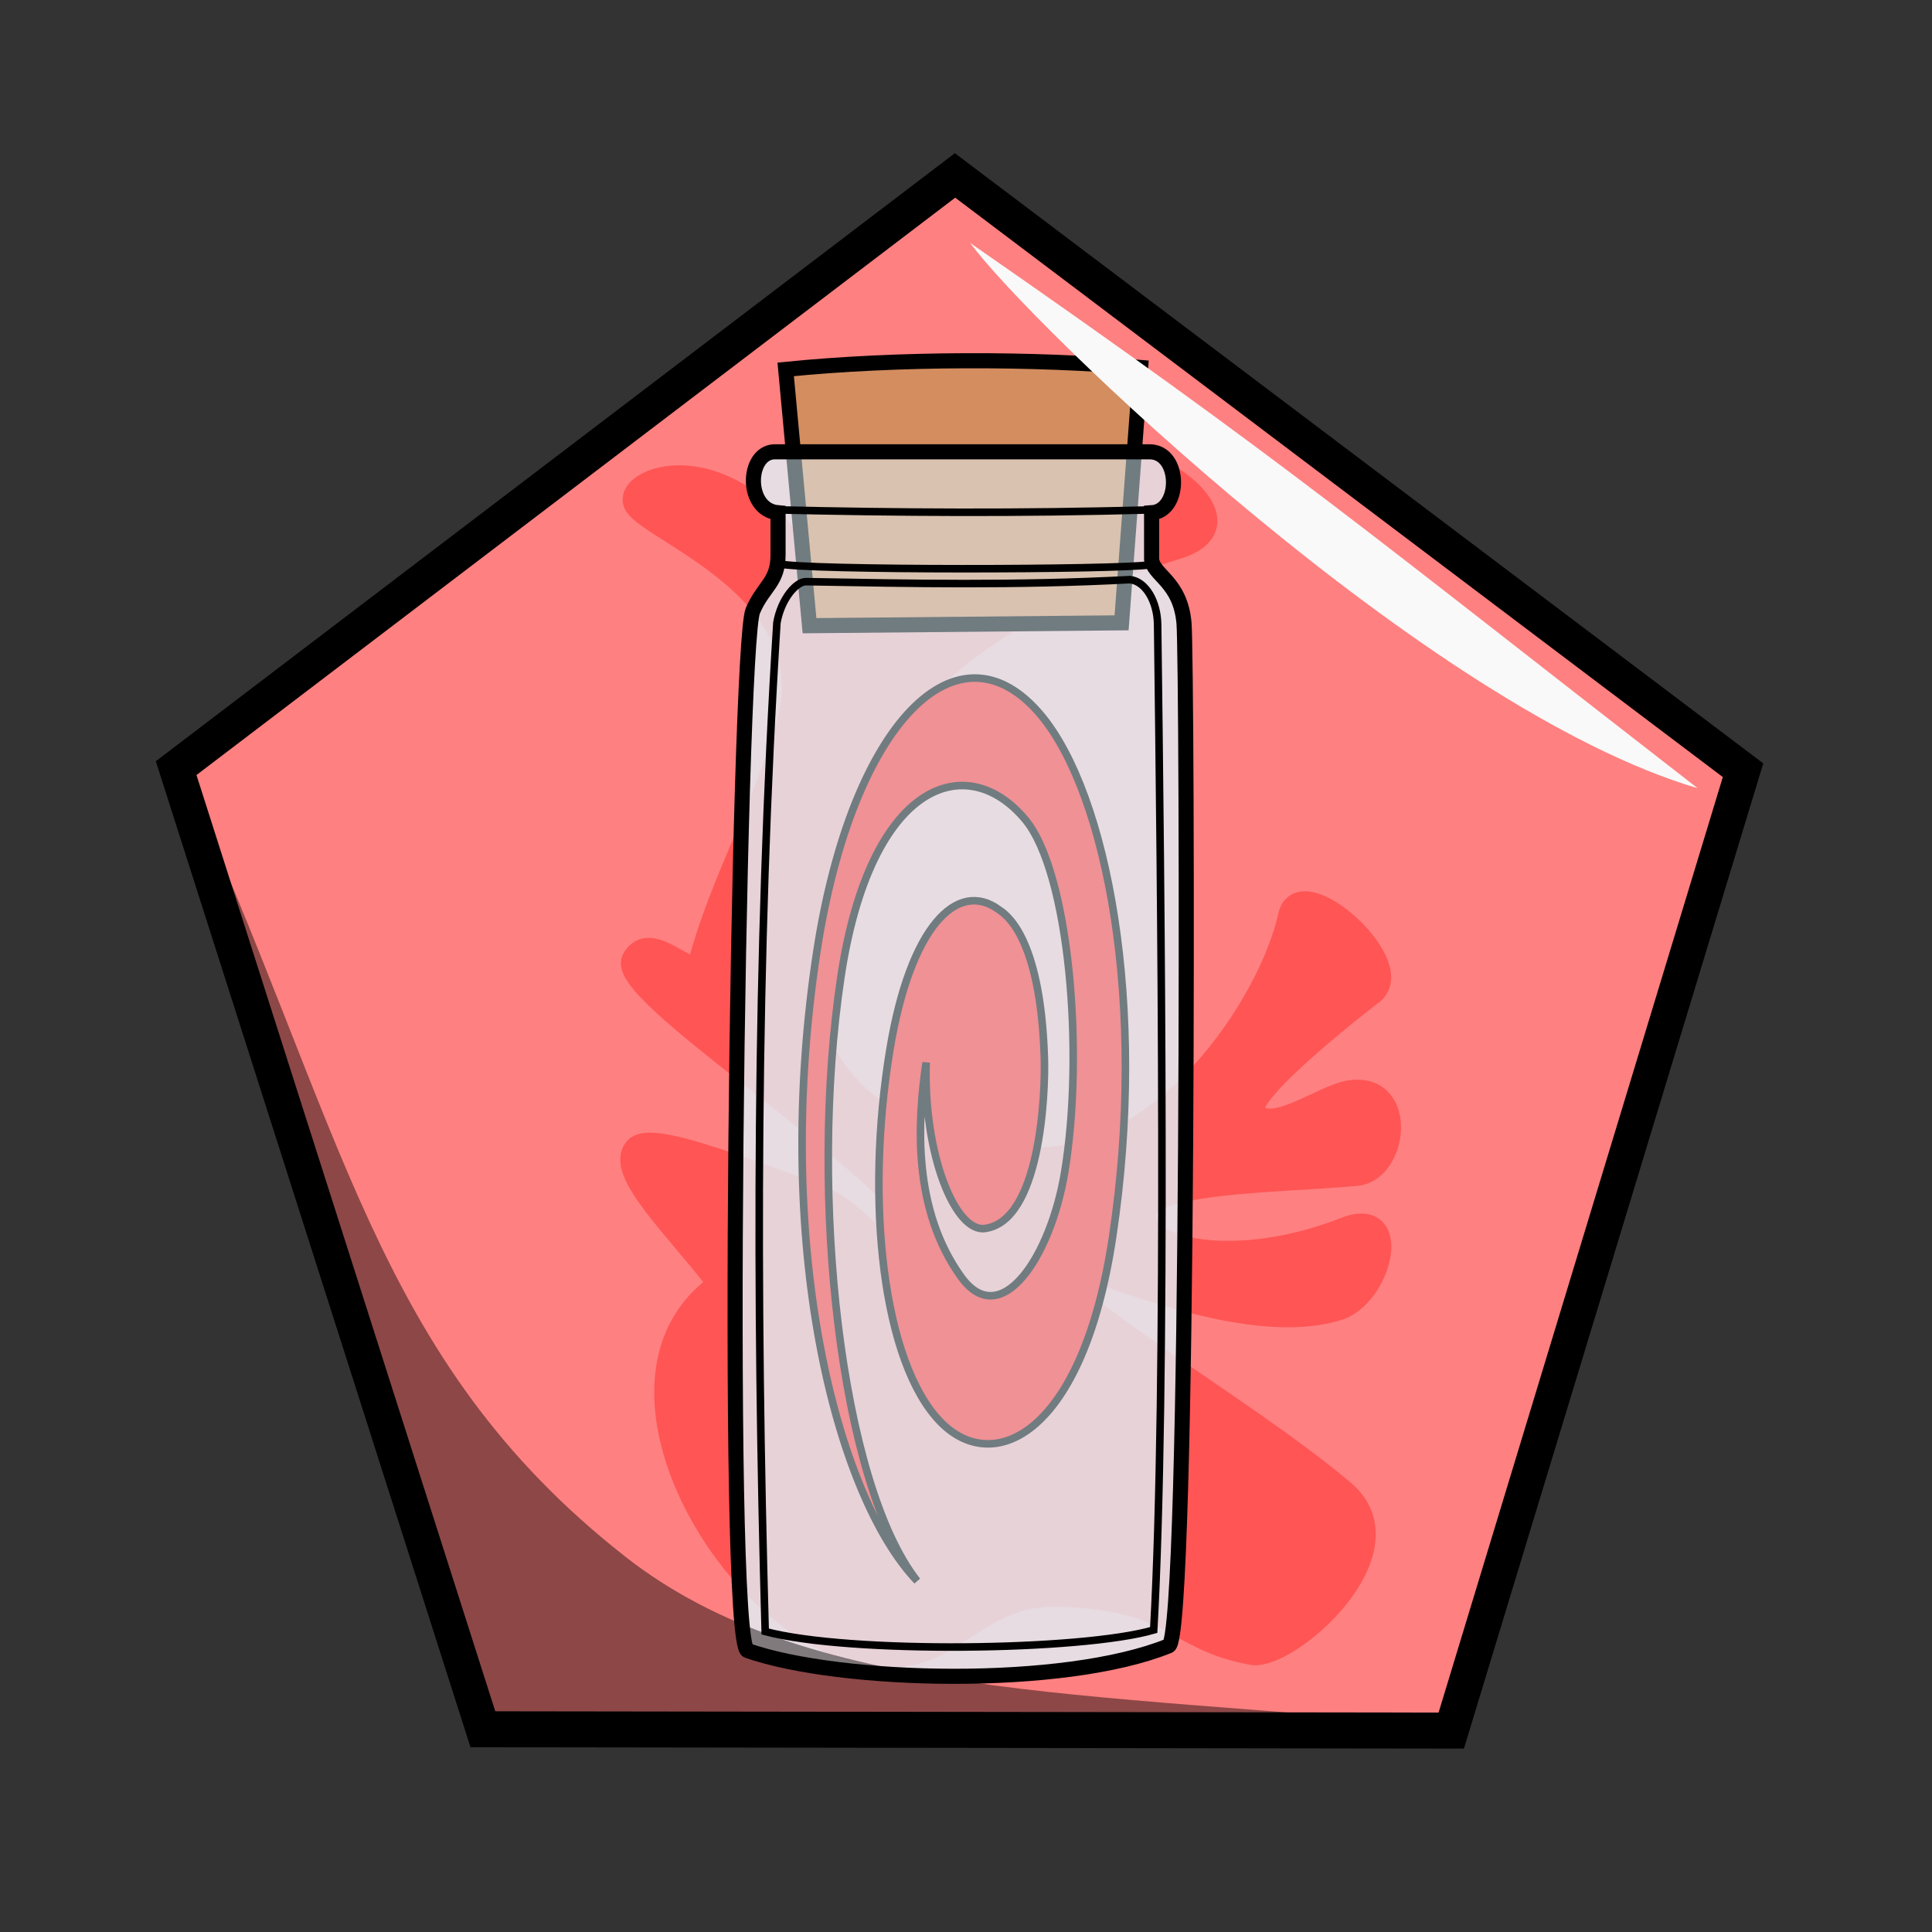 <svg xmlns="http://www.w3.org/2000/svg" viewBox="0 0 64 64">
	<rect x="0" y="0" width="64" height="64" fill="#333333" stroke="none"/>
	<path fill="#ff8080" stroke="#000" stroke-linecap="round" stroke-width=".73" d="M12.143 4.179l-20.48.688-6.985-19.265L.843-26.993l16.973 11.48z" transform="matrix(1.565 .057 -.04 1.632 29.238 49.816)"/>
	<path fill="#f55" fill-rule="evenodd" stroke="#f55" stroke-width=".81" d="M23.87 42.544c-1.481-1.926-3.43-3.749-2.794-4.481.458-.529 3.218.58 5.782 1.474 1.051.367 1.627 1.107 2.548 1.847 1.255 1.008 1.973.487 1.37-.422-1.97-2.973-10.35-8.12-9.775-9.174.561-1.03 2.001.86 2.2.115.705-2.657 2.168-5.157 2.936-7.97 1.237-4.528-4.886-6.438-5.098-7.31-.224-.915 3.92-2.26 6.522 3.778.33.766 1.223.7 1.318-.844.13-2.121-.385-5.935.369-6.195 1.254-.432 1.182 5.42 2.636 5.088 1.767-.403 1.718-4.627 2.478-4.64.704-.012 1.406.708 1.239 1.556-.142.721-.35.776-.448 1.186-.197.816 1.276-.56 2.32-1.08.739-.37 4.07 1.883 1.476 2.662-7.774 2.333-12.229 7.138-12.31 13.997-.043 3.536 2.75 5.99 7.327 6.274 4.594.285 8.138-5.158 8.779-8.066.33-1.499 3.772 1.528 2.741 2.504 0 0-4.41 3.364-3.98 4.007.574.86 2.294-.522 3.216-.66 1.85-.274 1.502 2.572.21 2.69-2.63.24-6.873.208-7.038 1.291-.196 1.291 3.097 1.961 6.67.554 1.876-.74 1.121 2.182-.238 2.61-3.48 1.094-9.478-2.14-9.542-1.556-.134 1.209 6.347 4.808 9.7 7.645 2.298 1.945-1.835 5.538-3.005 5.325-2.598-.472-2.512-1.816-6.379-1.924-1.62-.045-2.268.546-3.901 1.529-4.828 2.905-12.675-8.12-7.329-11.81z"/>
	<path fill="#e0f8ff" fill-opacity=".542" fill-rule="evenodd" d="M24.764 54.678c3.077 1.074 10.474 1.25 13.953-.158.703-.285.616-32.546.505-33.872-.118-1.395-1.035-1.587-1.074-2.13v-1.532c.975-.057.981-2.01-.063-2.02H25.648c-.922.038-.96 1.928.126 2.02v1.39c.005.92-.498 1.046-.837 1.862-.487 1.173-.944 34.17-.173 34.44z"/>
	<path fill="#ff2a2a" fill-rule="evenodd" stroke="#000" stroke-width=".25" d="M33.086 30.131c-1.376-1.002-2.934.56-3.607 4.638-.83 5.03-.233 10.382 1.68 12.337 1.766 1.805 4.717.398 5.697-6.125 1.16-7.718-.195-14.677-2.366-17.283-2.75-3.299-6.262.24-7.426 7.791-1.488 9.659.607 18.04 3.318 20.882-2.53-3.208-3.607-12.762-2.528-19.992.964-6.464 4.156-7.573 6.11-5.227 1.456 1.75 1.96 7.72 1.305 11.676-.464 2.805-2.115 5.3-3.433 3.468-1.6-2.223-1.453-5.104-1.157-7.098-.092 3.053.964 5.62 1.94 5.498 1.833-.229 2.015-4.419 1.977-5.654-.129-4.129-1.345-4.79-1.51-4.91z"/>
	<path fill="#d38d5f" fill-rule="evenodd" stroke="#000" stroke-width=".5" d="M26.816 20.727l10.338-.095.631-8.46c-3.496-.303-8.029-.31-11.758.064z"/>
	<path fill="#e0f8ff" fill-opacity=".502" fill-rule="evenodd" stroke="#000" stroke-width=".5" d="M24.764 54.678c3.077 1.074 10.474 1.25 13.953-.158.703-.285.616-32.546.505-33.872-.118-1.395-1.035-1.587-1.074-2.13v-1.532c.975-.057.981-2.01-.063-2.02H25.648c-.922.038-.96 1.928.126 2.02v1.39c.005.92-.498 1.046-.837 1.862-.487 1.173-.944 34.17-.173 34.44z"/>
	<path fill="none" stroke="#000" stroke-width=".25" d="M25.79 18.673c.772.228 11.342.204 12.29.037M38.125 16.891c-4.318.118-8.406.092-12.388 0M25.348 54.046c2.788.742 10.483.643 12.87-.05.447-7.947.234-24.913.13-33.3-.01-.788-.407-1.441-.915-1.495-3.796.2-7.258.127-10.737.067-.325 0-.82.57-.96 1.361-.697 11.092-.698 22.242-.388 33.417z"/>
	<path fill-opacity=".449" fill-rule="evenodd" d="M48.08 57.188c-12.178.212-23.853.08-31.97.013C12.72 47.4 9.464 36.313 5.94 25.34c5.49 11.946 6.367 19.615 14.75 26.208 6.025 4.739 15.106 4.47 27.39 5.641z"/>
	<path fill="#f9f9f9" fill-rule="evenodd" d="M32.14 8.05c10.553 7.32 13.097 9.524 24.096 18.06-8.89-2.614-22.143-15.385-24.096-18.06z"/>
</svg>
